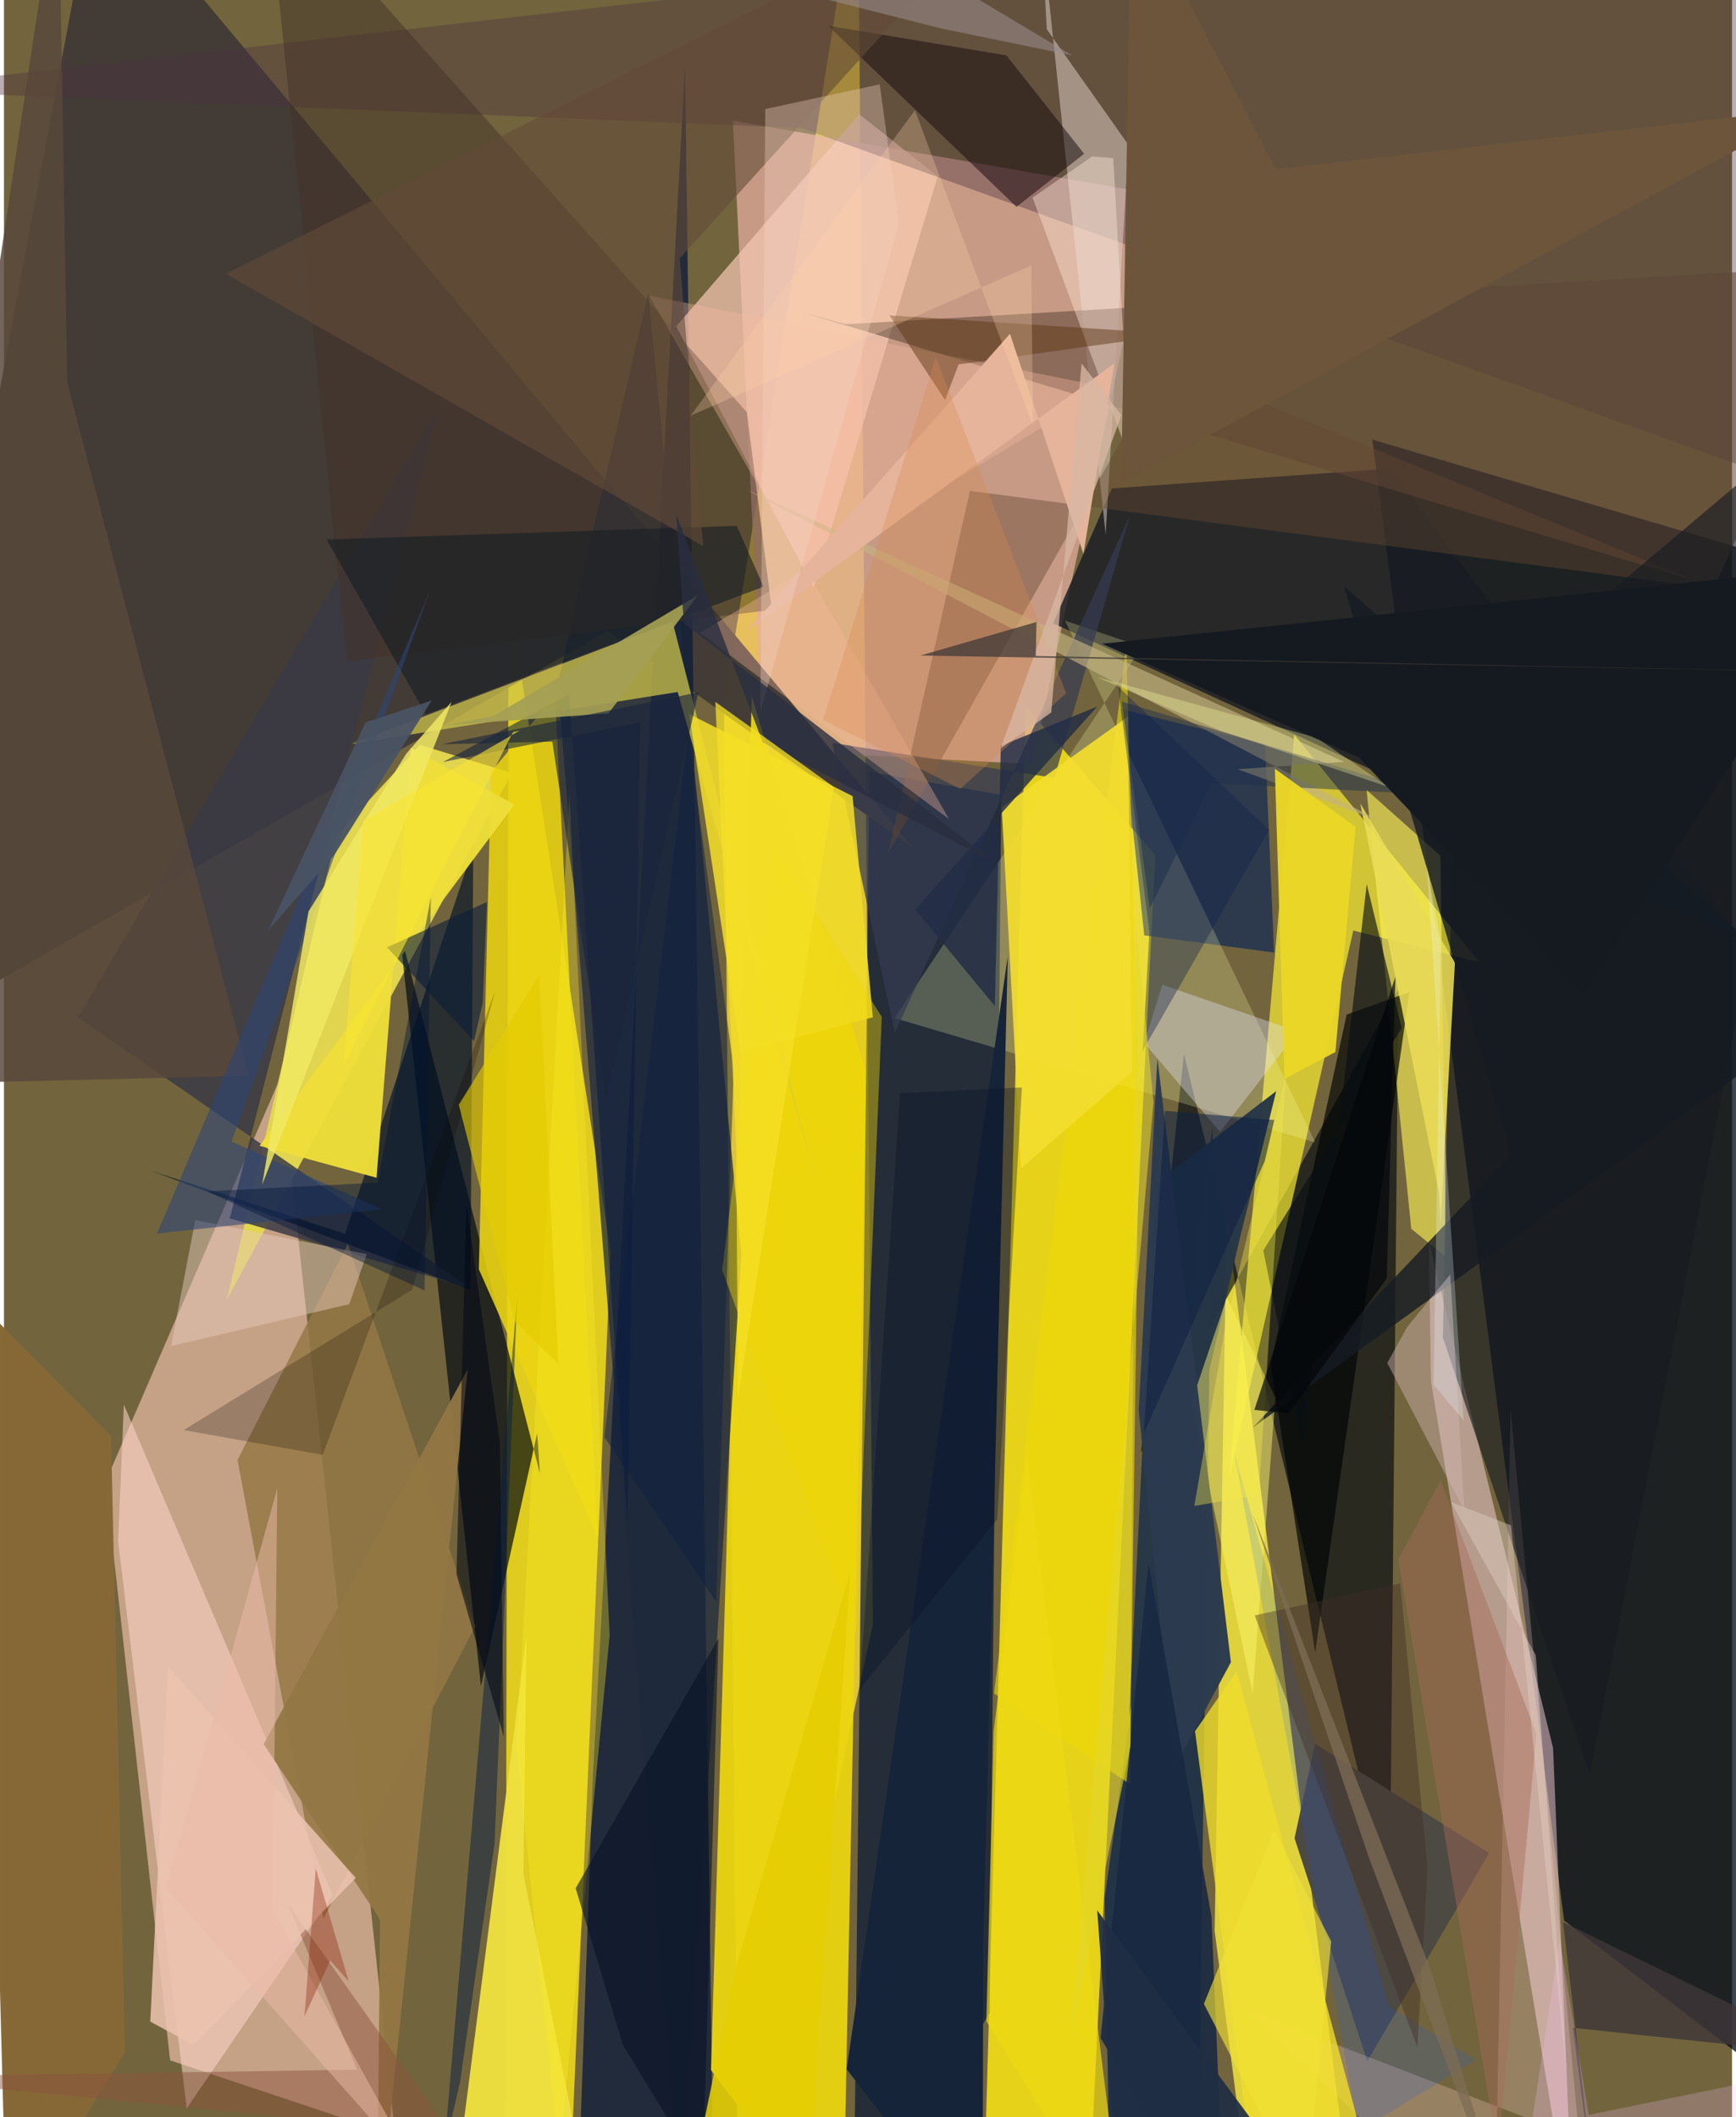 <svg xmlns="http://www.w3.org/2000/svg" width="228" height="278" viewBox="0 0 836 1024"><path fill="#72653d" d="M0 0h836v1024H0z"/><path fill="#fedf36" fill-opacity=".765" d="M355.216 1086l-6.866-745.1L413.128-62l7.266 847.5z"/><path fill="#040d1b" fill-opacity=".765" d="M754.738 928.883L898 1038.526V282.175l-236.044-69.559z"/><path fill="#d3ab91" fill-opacity=".859" d="M133.942 520.646L49.106 716.804l31.284 279.71 108.93 36.364z"/><path fill="#efda16" fill-opacity=".929" d="M556.963 413.561l-62.68-71.916L473.398 1086l51.504-20.881z"/><path fill="#e0aa9b" fill-opacity=".769" d="M497.458 369.594L556.85 93.916l-204.2-35.552 14.662 304.325z"/><path fill="#efdb1a" fill-opacity=".871" d="M272.593 1086l20.958-480.673-49.453-318.328-1.47 770.126z"/><path fill="#001337" fill-opacity=".686" d="M482.464 384.432l-63.813-11.127L410.988 1086l65.875-112.52z"/><path fill="#443d37" fill-opacity=".996" d="M439.823 410.191L291.967 305.115-62 508.48 44.937-62z"/><path fill="#f7e93c" fill-opacity=".816" d="M654.116 1086l-62.601-496.538-5.813 344.452L605.326 1086z"/><path fill="#101e3b" fill-opacity=".808" d="M276.894 1086l7.986-226.282 44.601-828.087L343.555 1086z"/><path fill="#e2d54f" fill-opacity=".996" d="M245.72 373.842L107.734 628.81l52.972-224.458 40.548-44.074z"/><path fill="#030911" fill-opacity=".643" d="M670.468 919.838l4.076-441.483-124.506 224.248 20.813-192.899z"/><path fill="#ebd50f" fill-opacity=".937" d="M342.047 1001.203L405.845 1086l11.205-567.511-55.25-181.504z"/><path fill="#fff232" fill-opacity=".671" d="M652.777 450.076l60.811 15.156-89.395-109.964-31.482 359.93z"/><path fill="#191c23" fill-opacity=".827" d="M507.586 301.475l28.375-65.23 134.718-9.61L840.57 454.538z"/><path fill="#ffd7e2" fill-opacity=".478" d="M689.325 600.551l60.092 244.895L759.422 1086l-69.056-417.93z"/><path fill="#040b13" fill-opacity=".694" d="M191.299 449.351l39.454 366.197 27.186-122.282 1.377 19.516z"/><path fill="#1d293c" fill-opacity=".737" d="M267.905 330.389l59.428 740.948 29.425-464.675-45.059-464.818z"/><path fill="#162b49" fill-opacity=".839" d="M577.277 1085.251l7.464-540.317-52.273 373.302L535.424 1086z"/><path fill="#fef455" fill-opacity=".612" d="M694.92 413.926l2.787 194.078-16.88-13.656-21.641-212.3z"/><path fill="#f5c7b3" fill-opacity=".71" d="M325.203 157.851l66.453 126.326L451.71 85.312l-37.953-30.085z"/><path fill="#3a3a44" fill-opacity=".839" d="M109.213 589.28l100.69-391.61L35.725 492.074l189.638 130.874z"/><path fill="#d0c64b" fill-opacity=".729" d="M323.455 300.742l69.196 269.867-66.706-235.919-157.848 25.136z"/><path fill="#ead411" fill-opacity=".863" d="M235.665 373.229l-5.925 240.672 57.533 129.817-20.706-407.19z"/><path fill="#052158" fill-opacity=".627" d="M614.463 460.722l-62.815-8.324-11.668-109.605 70.145 17.364z"/><path fill="#957846" fill-opacity=".851" d="M112.992 706.162l53.374-104.632 61.557 185.092-73.37 141.293z"/><path fill="#4d3340" fill-opacity=".396" d="M864.459-62L-62 43.388l447.73 18.544L898 245.94z"/><path fill="#ffd6ca" fill-opacity=".549" d="M88.406 1019.753L55.23 745.473l2.774-66.114L158.98 916.484z"/><path fill="#efe040" fill-opacity=".961" d="M285.694 1078.026l-69.653-2.01 36.75-285.14-1.487 115.426z"/><path fill="#ffffb0" fill-opacity=".231" d="M430.775 492.408l203.605 60.187-121.095-252.417 37.258 12.653z"/><path fill="#011026" fill-opacity=".639" d="M165.013 596.768L227.03 409.95l-1.337 213.918-154.529-57.593z"/><path fill="#efde3a" fill-opacity=".961" d="M123.638 554.181l56.606 15.45 16.58-208 50.112 27.5z"/><path fill="#e6d5cc" fill-opacity=".498" d="M504.463 14.105l-2.533-48.44 31.034 292.866 11.044-188.435z"/><path fill="#43312a" fill-opacity=".51" d="M371.454 294.99l-205.721 24.917L126.793-62l232.615 261.404z"/><path fill="#5e4437" fill-opacity=".545" d="M386.152 151.03L827.48 283.707 898 128.117l-490.9 28.73z"/><path fill="#363b51" fill-opacity=".714" d="M508.144 376.264l36.704-127.284L431 499.618l-30.279-140.315z"/><path fill="#000305" fill-opacity=".671" d="M649.563 490.726l30.355-10.879L634.33 799.29l-21.502-139.306z"/><path fill="#f0da29" fill-opacity=".882" d="M331.505 345.377l24.89 163.587 63.963-16.944-9.827-106.983z"/><path fill="#4d4943" d="M718.501 896.304l-58.973 100.644-35.176-107.863 9.918-45.752z"/><path fill="#efd809" fill-opacity=".612" d="M478.971 819.05l65.707 43.84 4.51-325.768-6.228-224.198z"/><path fill="#f3dd2f" fill-opacity=".925" d="M482.691 390.46l61.026-43.777 2.022 171.76-53.678 46.618z"/><path fill="#14080c" fill-opacity=".51" d="M489.824 100.051l-91.089-87.583 86.222 14.325 37.607 47.58z"/><path fill="#273647" fill-opacity=".961" d="M597.793 599.299l-53.45 230.786 12.742-257.63 58.414-44.727z"/><path fill="#ffd6d6" fill-opacity=".255" d="M721.11 1086L601.262 972.243l160.842 61.888L728.88 682.19z"/><path fill="#fef86d" fill-opacity=".467" d="M591.579 627.57l-17.117 50.621 29.617 140.825 11.019-143.036z"/><path fill="#664732" fill-opacity=".427" d="M427.884 412.384l133.848-236.94 265.773 109.294-360.199-47.313z"/><path fill="#161c22" fill-opacity=".635" d="M701.7 349.84L898 184.075 767.147 858.452l-71.02-211.46z"/><path fill="#e4e4fb" fill-opacity=".369" d="M560.361 476.28l-8.709 28.235 36.69 42.977 37.602-48.591z"/><path fill="#e9dc55" fill-opacity=".882" d="M656.133 388.554l38.07 187.989.783 14.749 6.955-125.75z"/><path fill="#f0de2a" fill-opacity=".788" d="M596.383 808.28l74.77 277.72-65.149-22.149-29.795-226.521z"/><path fill="#162439" d="M473.415 1086l-65.727-85.19 77.928-538.18-11.855 478.502z"/><path fill="#181e23" fill-opacity=".612" d="M354.504 254.338l-198.405 6.605 47.97 84.556 163.389-61.744z"/><path fill="#e6cabd" fill-opacity=".478" d="M167.05 630.781l8.434-24.21-82.922-16.448-11.724 60.951z"/><path fill="#fde4d4" fill-opacity=".431" d="M526.445 75.66l10.206.856 8.24 146.184-47.274-127.088z"/><path fill="#161c23" fill-opacity=".812" d="M882.488 488.478l-234.2-204.908 80.806 274.988-125 131.943z"/><path fill="#c4b382" fill-opacity=".647" d="M596.798 372.044l68.349 24.824-306.003-160.042L648.387 368.49z"/><path fill="#0a1b3e" fill-opacity=".541" d="M273.428 335.742l28.182 399.872 6.219-386.236-95.441 19.191z"/><path fill="#f8b89f" fill-opacity=".353" d="M457.198 396.167L312.099 142.942l222.124 44.533-197.53 118.649z"/><path fill="#634b37" fill-opacity=".6" d="M107.359 132.449l230.9 131.679-11.335-139.13L496.077-62z"/><path fill="#58483b" fill-opacity=".839" d="M26.405-62L-62 524.676l180.279-4.321-87.67-335.422z"/><path fill="#2b3b4f" fill-opacity=".976" d="M548.962 682.06l17.404 172.403 27.195-50.494-35.56-291.96z"/><path fill="#090f13" fill-opacity=".635" d="M676.22 497.307l-66.997 107.495 19 94.121 31.045-271.294z"/><path fill="#222d45" fill-opacity=".816" d="M440.806 439.844l88.11-98.125-46.658 18.988-2.892 125.908z"/><path fill="#20324c" fill-opacity=".478" d="M689.87 384.192l-149.14-44.896 13.6 100.079 29.834-60.552z"/><path fill="#5a3413" fill-opacity=".471" d="M461.833 176.262l-6.55 17.218-26.891-40.94 139.305 9.009z"/><path fill="#e6b49b" d="M486.683 161.453L359.597 305.064 537.16 175.75l-14.932 92.155z"/><path fill="#2e4577" fill-opacity=".584" d="M74.061 596.601l132.075-311.182-96.03 266.671 72.766 32.806z"/><path fill="#927744" fill-opacity=".949" d="M224.34 662.347L180.483 1086l1.43-157.653-56.261-84.769z"/><path fill="#e9d627" fill-opacity=".976" d="M619.442 521.83l24.674-12.977 9.798-108.963-39.078-28.064z"/><path fill="#d2b5b4" fill-opacity=".447" d="M706.506 730.641l-37.283-71.383 9.618-17.444 20.836-25.42z"/><path fill="#192942" fill-opacity=".898" d="M584.147 926.807L590.83 1086l-60.308-100.268 23.21-229.702z"/><path fill="#0b1d38" fill-opacity=".596" d="M231.59 485.009l-4.163 18.562-42.122-45.376 48.371-21.968z"/><path fill="#f4d3c4" fill-opacity=".345" d="M368.295 52.76l-2.38 291.617 66.983-236.287-9.23-67.298z"/><path fill="#f2e964" fill-opacity=".827" d="M147.342 440.888l-22.444 132.108 91.669-233.547-21.99 25.129z"/><path fill="#876938" fill-opacity=".996" d="M1.402 1086l-12.245-454.827 62.64 63.439 6.698 297.974z"/><path fill="#12224c" fill-opacity=".38" d="M612.065 401.356l-73.086-69.265 15.164 118.51-3.254 57.637z"/><path fill="#8a543d" fill-opacity=".486" d="M137.114 920.541l78.881 111.216L-62 1004.511l232.869-3.485z"/><path fill="#0f58fa" fill-opacity=".161" d="M655.39 1030.768l56.891-34.482-42.399-25.955-74.908-268.568z"/><path fill="#feea23" fill-opacity=".337" d="M248.016 845.748l25.582-461.535 19.432 406.78-24.357 252.379z"/><path fill="#071425" fill-opacity=".596" d="M299.317 988.937l-22.745-75.668 69.081-120.811-7.618 259.905z"/><path fill="#f0d707" fill-opacity=".42" d="M372.959 410.174l-25.504 204.232 64.837 175.587 12.378-298.137z"/><path fill="#ebc3af" fill-opacity=".863" d="M79.366 806.065l-8.579 171.713 20.83 11.293 78.556-80.8z"/><path fill="#f2e948" fill-opacity=".384" d="M607.01 723.094l-31.151 5.275 14.779-85.558 29.588-122.987z"/><path fill="#a4a054" fill-opacity=".918" d="M292.467 344.988l43.213-57.032-99.039 58.456-23.364 4.406z"/><path fill="#081f44" fill-opacity=".494" d="M220.603 1007.217l-7.679 33.06 35.35-412.775-10.95 264.426z"/><path fill="#3f3639" fill-opacity=".812" d="M886.899 994.431l-132.674-64.799L772.668 1086l-13.675-105.23z"/><path fill="#a66b57" fill-opacity=".427" d="M741.359 838.487l-18.555 203.259-48.2-287.503 20.374-38.188z"/><path fill="#292e41" fill-opacity=".808" d="M325.253 248.807l41.848 110.265 112.045 57.937-150.233-115.552z"/><path fill="#0c0800" fill-opacity=".224" d="M237.808 478.864L154.21 703.646l-67.292-11.967 110.637-67.888z"/><path fill="#3e2d27" fill-opacity=".404" d="M688.626 903.338l-4.836 86.926-78.722-208.945 70.445-15.494z"/><path fill="#6c553c" fill-opacity=".992" d="M875.293 52.305L615.28 81.824 545.307-52.737 540.5 233.64z"/><path fill="#9b8d8c" fill-opacity=".565" d="M437.507-20.542l79.264 47.321-62.926-12.906-217.003-54.85z"/><path fill="#e4ce03" fill-opacity=".871" d="M389.63 1050.524l-62.717 33.169 26.79-130.639 55.812-193.428z"/><path fill="#071227" fill-opacity=".329" d="M480.529 734.768l-66.54 82.206 19.54-288.2 58.926-2.82z"/><path fill="#fcffa3" fill-opacity=".31" d="M588.087 353.235l-59.642-25.864 106.53 29.435 35.007 23.864z"/><path fill="#0e1f40" fill-opacity=".471" d="M353.047 517.126l-8.52 257.547-54.052-79.56 40.544-340.699z"/><path fill="#f5df26" fill-opacity=".757" d="M344.145 339.476l10.119 215.368.844 121.208 46.413-295.403z"/><path fill="#edd914" fill-opacity=".69" d="M475.258 977.601L542.163 1086l-47.349-382.825-16.012 134.37z"/><path fill="#d58a4f" fill-opacity=".314" d="M450.792 172.849L513.826 335.3l-51.213 46.256-66.282-33.337z"/><path fill="#1b263c" fill-opacity=".624" d="M265.286 358.671l25.959 173.595 44.73-197.41-124.248 25.128z"/><path fill="#ecbca8" fill-opacity=".498" d="M132.23 719.81L78.44 913.036l122.152 137.869-70.51-127.078z"/><path fill="#050916" fill-opacity=".569" d="M218.919 761.477l22.876 78.483-1.93-142.41-16.142-114.799z"/><path fill="#e3cc00" fill-opacity=".624" d="M247.035 639.056l-27.002-104.705 38.931-62.79 9.236 188.09z"/><path fill="#f2e136" fill-opacity=".639" d="M629.487 1064.173l-48.99-94.976 34.002-83.854 27.603 53.706z"/><path fill="#fcbfff" fill-opacity=".22" d="M752.648 937.925l14.004 84.962L898 996.14l-167.673 88.174z"/><path fill="#7c6d54" fill-opacity=".749" d="M731.164 1086l-41.077-133.62-86.045-220.26 56.606 167.277z"/><path fill="#e9f7ff" fill-opacity=".263" d="M695.161 455.495l-3.525 214.28 14.529 17.203-17.856-268.431z"/><path fill="#141a1f" d="M898 273.027L764.065 480.212l-108.462-113.74-124.33-55.12z"/><path fill="#d7b6a1" fill-opacity=".761" d="M506.645 344.591l-24.527 17.405 58.47-161.156-19.283-25.073z"/><path fill="#3d3836" fill-opacity=".725" d="M898 325.225l-398.853-7.952.352-16.432-56.218 16.214z"/><path fill="#485364" fill-opacity=".941" d="M206.925 338.808l-47.251 74.966-31.843 36.236 47.07-100.555z"/><path fill="#ffd3aa" fill-opacity=".275" d="M497.811 205.931l-.83-77.534-164.787 72.652L440.707 53.3z"/><path fill="#021338" fill-opacity=".42" d="M180.842 571.985l-82.61 4.23 105.252 47.93 3.024-190.143z"/><path fill="#202e45" fill-opacity=".918" d="M528.895 924.006l91.885 124.572L660.33 1086l-119.906-2.19z"/><path fill="#e2d62d" fill-opacity=".573" d="M544.985 844.65l-28.939 140.515 40.091-452.107-8.492-86.054z"/><path fill="#f9e533" fill-opacity=".616" d="M249.585 353.357l-75.786 43.646-9.464 117.931 82.012-160.937z"/><path fill="#891e07" fill-opacity=".345" d="M157.828 948.217l8.926 10.043-15.907-54.491-5.466 71.426z"/><path fill="#04070b" fill-opacity=".698" d="M673.144 472.44l-4.184 145.892-47.498 65.274-16.555-1.689z"/><path fill="#0d2043" fill-opacity=".545" d="M551.437 693.225l58.517-131.732 4.57-19.78-52.857-4.423z"/><path fill="#e1cec1" fill-opacity=".447" d="M700.038 726.491l29.043 11.28 27.273 269.334-15.284-206.549z"/></svg>